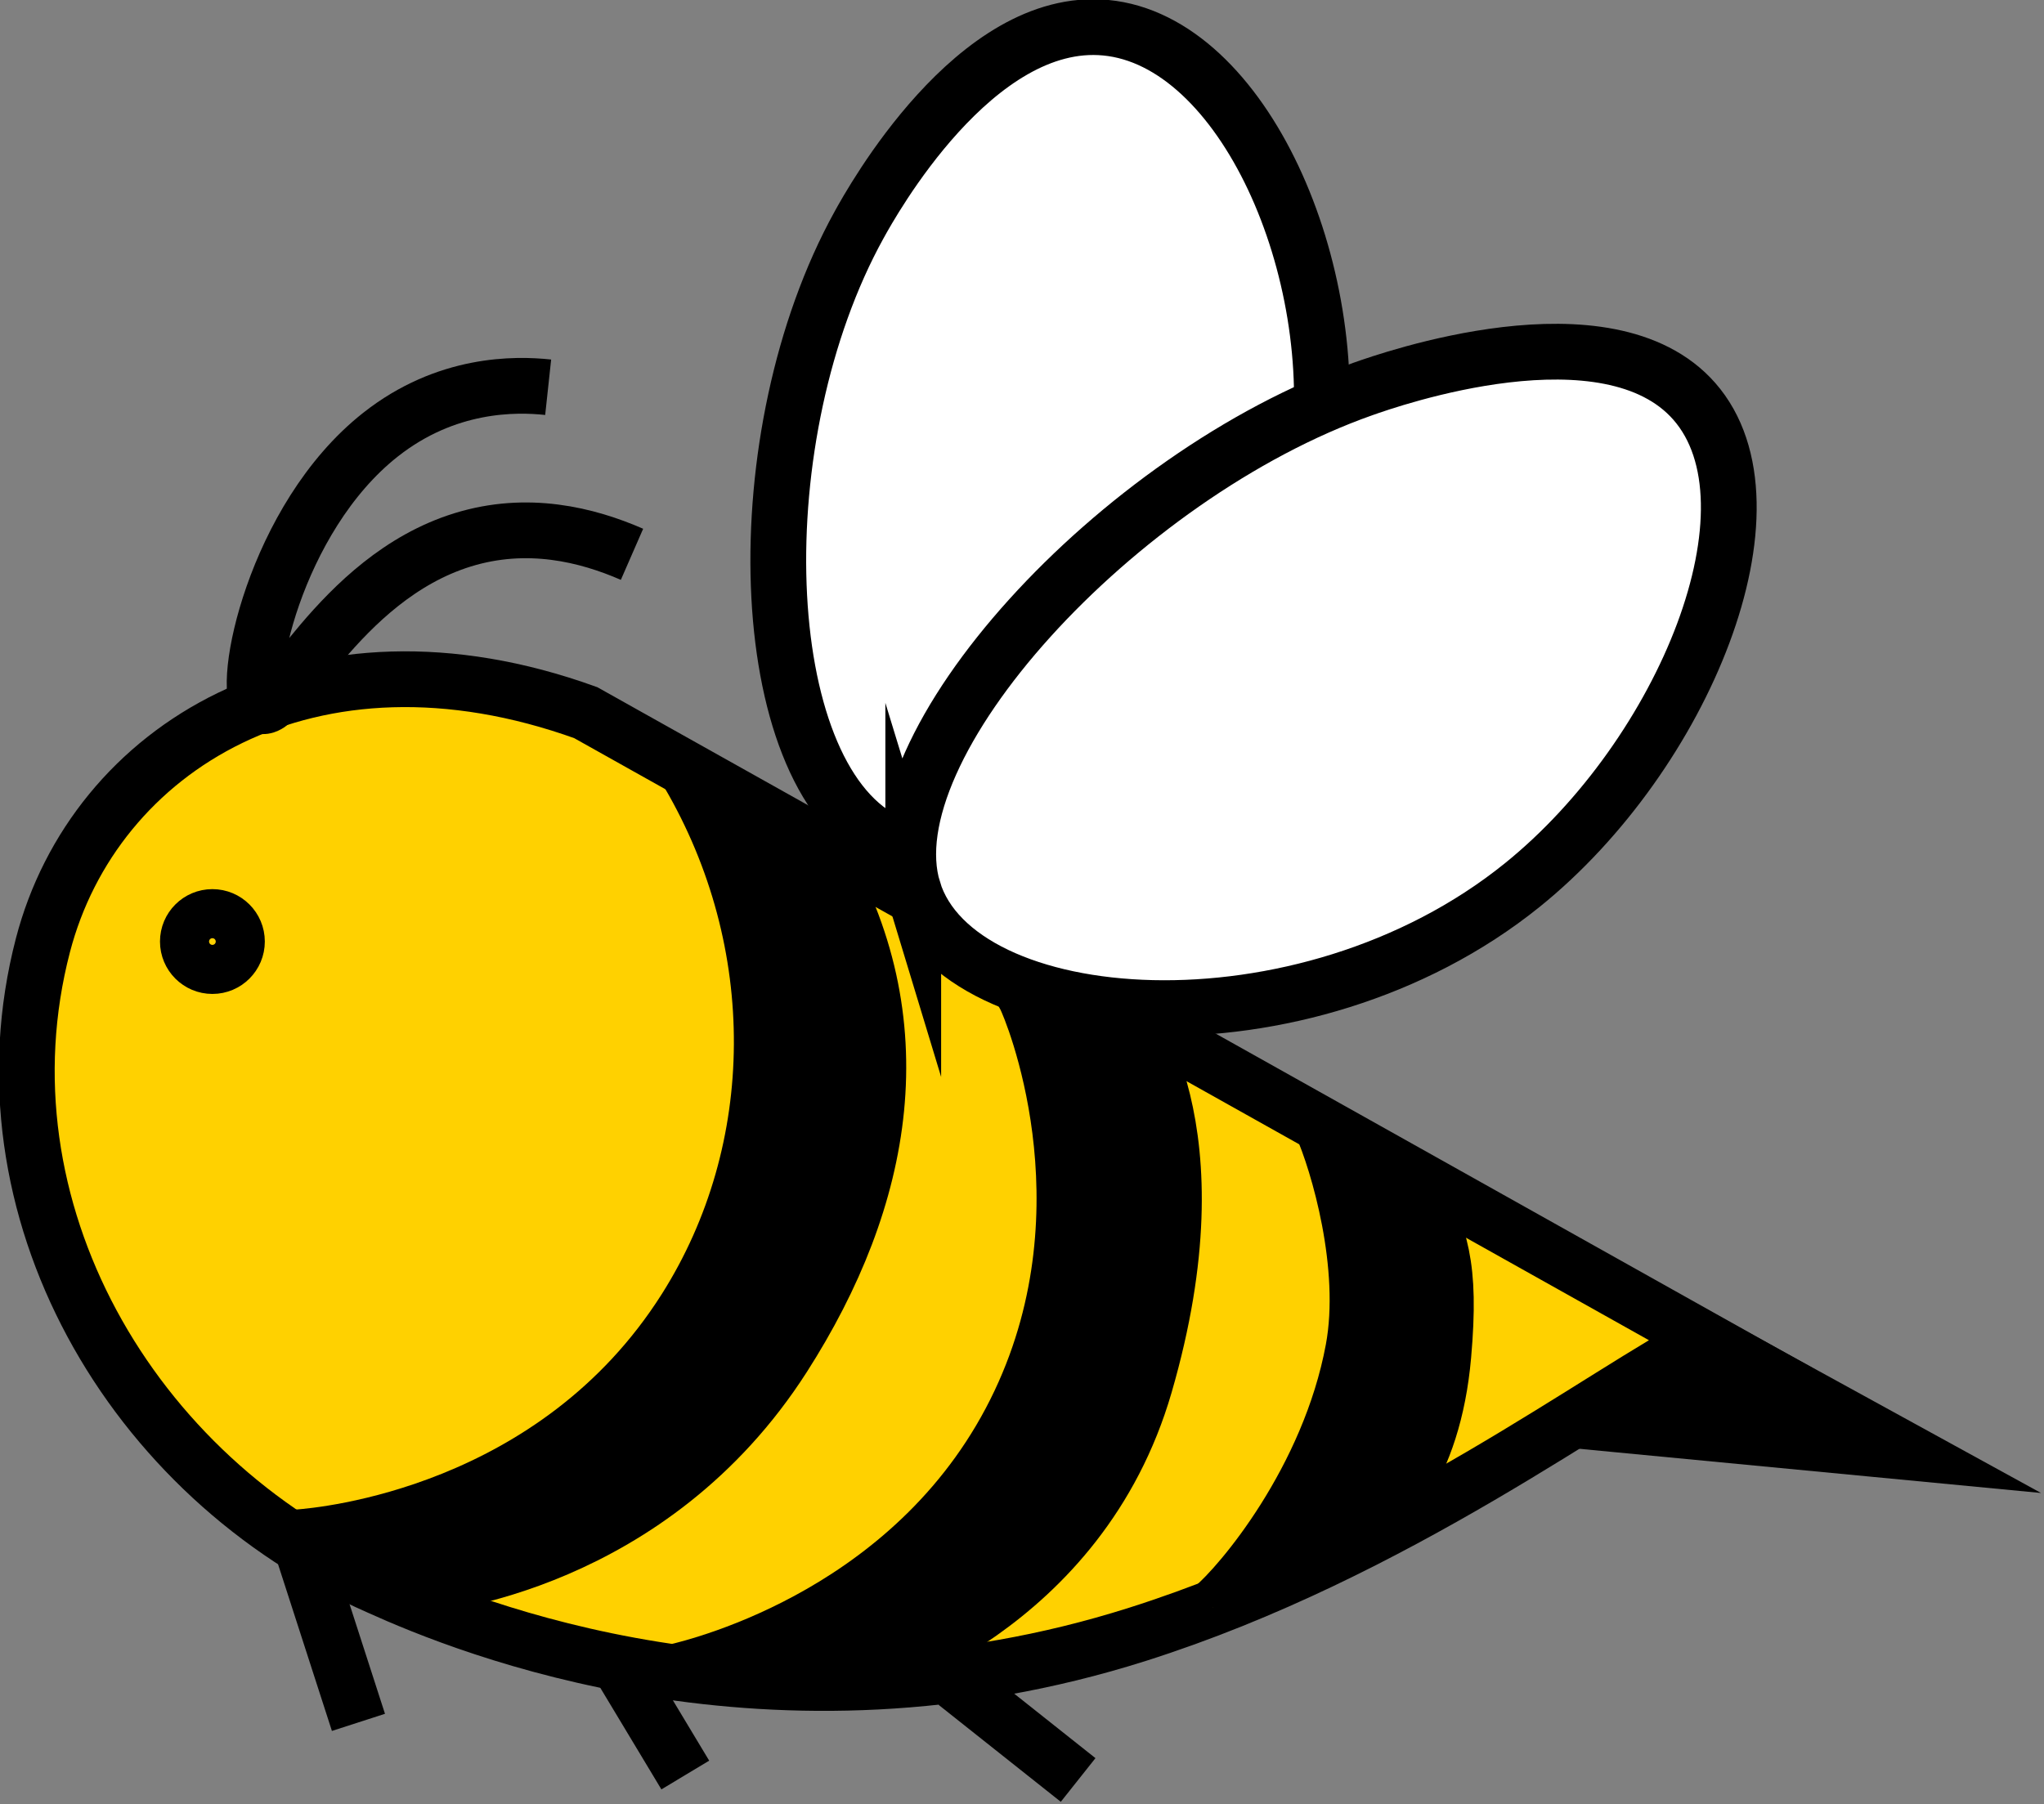 <?xml version="1.0" encoding="UTF-8" standalone="no"?>
<!-- Generator: Adobe Illustrator 24.0.2, SVG Export Plug-In . SVG Version: 6.00 Build 0)  -->

<svg
   xmlns:dc="http://purl.org/dc/elements/1.1/"
   xmlns:cc="http://creativecommons.org/ns#"
   xmlns:rdf="http://www.w3.org/1999/02/22-rdf-syntax-ns#"
   xmlns:svg="http://www.w3.org/2000/svg"
   xmlns="http://www.w3.org/2000/svg"
   xmlns:sodipodi="http://sodipodi.sourceforge.net/DTD/sodipodi-0.dtd"
   xmlns:inkscape="http://www.inkscape.org/namespaces/inkscape"
   version="1.1"
   x="0px"
   y="0px"
   viewBox="0 0 33.978 30"
   xml:space="preserve"
   id="svg301"
   sodipodi:docname="cebelica.svg"
   width="33.978"
   height="30"
   inkscape:version="0.92.4 (5da689c313, 2019-01-14)"><rect x="0" y="0" width="33.978" height="30" fill="#808080" stroke="none"/><defs
   id="defs305" /><sodipodi:namedview
   pagecolor="#ffffff"
   bordercolor="#666666"
   borderopacity="1"
   objecttolerance="10"
   gridtolerance="10"
   guidetolerance="10"
   inkscape:pageopacity="0"
   inkscape:pageshadow="2"
   inkscape:window-width="1920"
   inkscape:window-height="1017"
   id="namedview303"
   showgrid="false"
   fit-margin-top="0"
   fit-margin-left="0"
   fit-margin-right="0"
   fit-margin-bottom="0"
   inkscape:zoom="12.043868"
   inkscape:cx="21.956977"
   inkscape:cy="5.8961371"
   inkscape:window-x="-8"
   inkscape:window-y="-8"
   inkscape:window-maximized="1"
   inkscape:current-layer="g294" />
<style
   type="text/css"
   id="style254">
	.st0{display:none;}
	.st1{fill:none;stroke:#000000;stroke-width:10;stroke-miterlimit:10;}
	.st2{fill:none;stroke:#000000;stroke-width:8;stroke-miterlimit:10;}
	.st3{fill:none;stroke:#000000;stroke-width:12;stroke-miterlimit:10;}
	.st4{fill:#FFD100;stroke:#000000;stroke-width:9;stroke-miterlimit:10;}
	.st5{fill:none;stroke:#000000;stroke-width:9;stroke-miterlimit:10;}
	.st6{stroke:#000000;stroke-width:9;stroke-miterlimit:10;}
	.st7{fill:#FFFFFF;stroke:#000000;stroke-width:9;stroke-miterlimit:10;}
	.st8{fill:none;stroke:#000000;stroke-width:17;stroke-miterlimit:10;}
	.st9{fill:none;stroke:#000000;stroke-width:5;stroke-miterlimit:10;}
	.st10{fill:none;}
	.st11{fill:#FFD100;}
	.st12{fill:none;stroke:#000000;stroke-width:22;stroke-miterlimit:10;}
	.st13{font-family:'Poppins-Bold';}
	.st14{font-size:122px;}
</style>
<g
   id="Layer_1"
   class="st0"
   style="display:none"
   transform="translate(-342.291,-263.798)">
</g>
<g
   id="Layer_3"
   transform="translate(-342.291,-263.798)">
</g>
<g
   id="Layer_2"
   transform="translate(-342.291,-263.798)">
	<g
   id="g294"
   transform="matrix(0.103,0,0,0.103,322.24,250.055)">
		<path
   class="st4"
   d="m 469.98,349.77 c -16.35,8.38 -50.01,34.25 -91.74,47.49 C 319.2,416 270.26,396.17 255.75,389.6 215.7,372 190.57,328.36 201.6,286.01 c 8.28,-31.81 43.18,-53.56 87.6,-37.54 7.65,4.29 15.3,8.57 22.95,12.86 52.61,29.48 105.22,58.96 157.83,88.44 z"
   id="path258"
   inkscape:connector-curvature="0"
   style="fill:#ffd100;stroke:#000000;stroke-width:9;stroke-miterlimit:10" />
		<polygon
   class="st6"
   points="468.65,349.15 502.77,367.88 453.89,363.2 "
   id="polygon260"
   style="stroke:#000000;stroke-width:9;stroke-miterlimit:10" />
		<path
   class="st5"
   d="m 296.67,222.91 c -7.26,-3.17 -16.89,-5.57 -27.35,-2.33 -20.17,6.25 -29.6,29.14 -32.7,26.67 -3.18,-2.54 2.3,-30.11 19.44,-43.64 10.64,-8.4 21.78,-8.24 27.08,-7.67"
   id="path262"
   inkscape:connector-curvature="0"
   style="fill:none;stroke:#000000;stroke-width:9;stroke-miterlimit:10" />
		<circle
   class="st5"
   cx="228.95"
   cy="285.42"
   r="3.96"
   id="circle264"
   style="fill:none;stroke:#000000;stroke-width:9;stroke-miterlimit:10" />
		<path
   class="st1"
   d="m 306.22,258.03 c 16.02,27.35 15.86,61.1 -0.51,86.96 -21.14,33.39 -58.66,36.79 -62.9,37.11"
   id="path266"
   inkscape:connector-curvature="0"
   style="fill:none;stroke:#000000;stroke-width:10;stroke-miterlimit:10" />
		<path
   class="st1"
   d="m 314.19,262.76 c 16.02,27.05 15.86,60.42 -0.51,85.99 -21.14,33.01 -58.66,36.38 -62.9,36.69"
   id="path268"
   inkscape:connector-curvature="0"
   style="fill:none;stroke:#000000;stroke-width:10;stroke-miterlimit:10" />
		<path
   class="st3"
   d="m 365.94,295.46 c 1.09,1.96 15.13,25.68 0,63.82 -13.78,34.75 -48.25,43.17 -50.22,43.27"
   id="path270"
   inkscape:connector-curvature="0"
   style="fill:none;stroke:#000000;stroke-width:12;stroke-miterlimit:10" />
		<path
   class="st4"
   d="m 407.93,315 c 2.72,6.13 7.64,22.86 5.15,36.27 -3.92,21.13 -18.17,37.96 -22.66,41.7"
   id="path272"
   inkscape:connector-curvature="0"
   style="fill:#ffd100;stroke:#000000;stroke-width:9;stroke-miterlimit:10" />
		<path
   class="st5"
   d="m 415.1,319.02 c 4.34,9.06 7.38,17.12 5.55,31.8 -2.36,18.91 -12.84,29.58 -15.75,34.62"
   id="path274"
   inkscape:connector-curvature="0"
   style="fill:none;stroke:#000000;stroke-width:9;stroke-miterlimit:10" />
		<path
   class="st1"
   d="m 326.23,271.3 c 16.02,27.05 10.81,55.36 -5.56,80.92 -21.14,33.01 -55.68,36.65 -59.92,36.96"
   id="path276"
   inkscape:connector-curvature="0"
   style="fill:none;stroke:#000000;stroke-width:10;stroke-miterlimit:10" />
		<path
   class="st3"
   d="m 374.01,296 c 1.09,1.96 15.96,19.27 3.98,60.56 -10.24,35.31 -43.44,45.16 -46.24,46.31"
   id="path278"
   inkscape:connector-curvature="0"
   style="fill:none;stroke:#000000;stroke-width:12;stroke-miterlimit:10" />
		<path
   class="st5"
   d="m 422.79,324.1 c 4.34,9.06 6.11,13.4 4.82,28.13 -1.61,18.32 -9.86,27.6 -17.2,30.93"
   id="path280"
   inkscape:connector-curvature="0"
   style="fill:none;stroke:#000000;stroke-width:9;stroke-miterlimit:10" />
		<path
   class="st2"
   d="m 351.21,282.88 c 4.74,3.36 5.85,7.36 7.81,10.52 0,0 0.36,0.58 0.67,1.18 1.02,1.96 14.12,33.23 -0.87,65.01 -15.8,33.5 -50.86,42.21 -55.49,43.28"
   id="path282"
   inkscape:connector-curvature="0"
   style="fill:none;stroke:#000000;stroke-width:8;stroke-miterlimit:10" />
		<path
   class="st7"
   d="m 337.28,269.01 c -21.11,-11.13 -22.72,-65.35 -3.95,-99.3 1.96,-3.55 18.7,-33.82 39.79,-31.81 22.29,2.12 38.38,39.28 34.25,69.58 -5.6,41.05 -48.76,72.78 -70.09,61.53 z"
   id="path284"
   inkscape:connector-curvature="0"
   style="fill:#ffffff;stroke:#000000;stroke-width:9;stroke-miterlimit:10" />
		<path
   class="st7"
   d="m 342.06,277.09 c -7.05,-23.12 32.99,-66.91 72.61,-80.88 4.14,-1.46 39.47,-13.91 53.44,2 14.77,16.83 -1.66,57.03 -27.74,78.08 -35.33,28.53 -91.19,24.16 -98.31,0.8 z"
   id="path286"
   inkscape:connector-curvature="0"
   style="fill:#ffffff;stroke:#000000;stroke-width:9;stroke-miterlimit:10" />
		<line
   class="st5"
   x1="294.09"
   y1="401.38"
   x2="305.27"
   y2="419.97"
   id="line288"
   style="fill:none;stroke:#000000;stroke-width:9;stroke-miterlimit:10" />
		<line
   class="st5"
   x1="348.95"
   y1="405.12"
   x2="368.67"
   y2="420.77"
   id="line290"
   style="fill:none;stroke:#000000;stroke-width:9;stroke-miterlimit:10" />
		<line
   class="st5"
   x1="243.44"
   y1="383.36"
   x2="252.52"
   y2="411.47"
   id="line292"
   style="fill:none;stroke:#000000;stroke-width:9;stroke-miterlimit:10" />
	</g>
	<rect
   y="519.3"
   class="st10"
   width="740.17"
   height="148.59"
   id="rect296"
   x="0"
   style="fill:none" />
	
</g>
</svg>